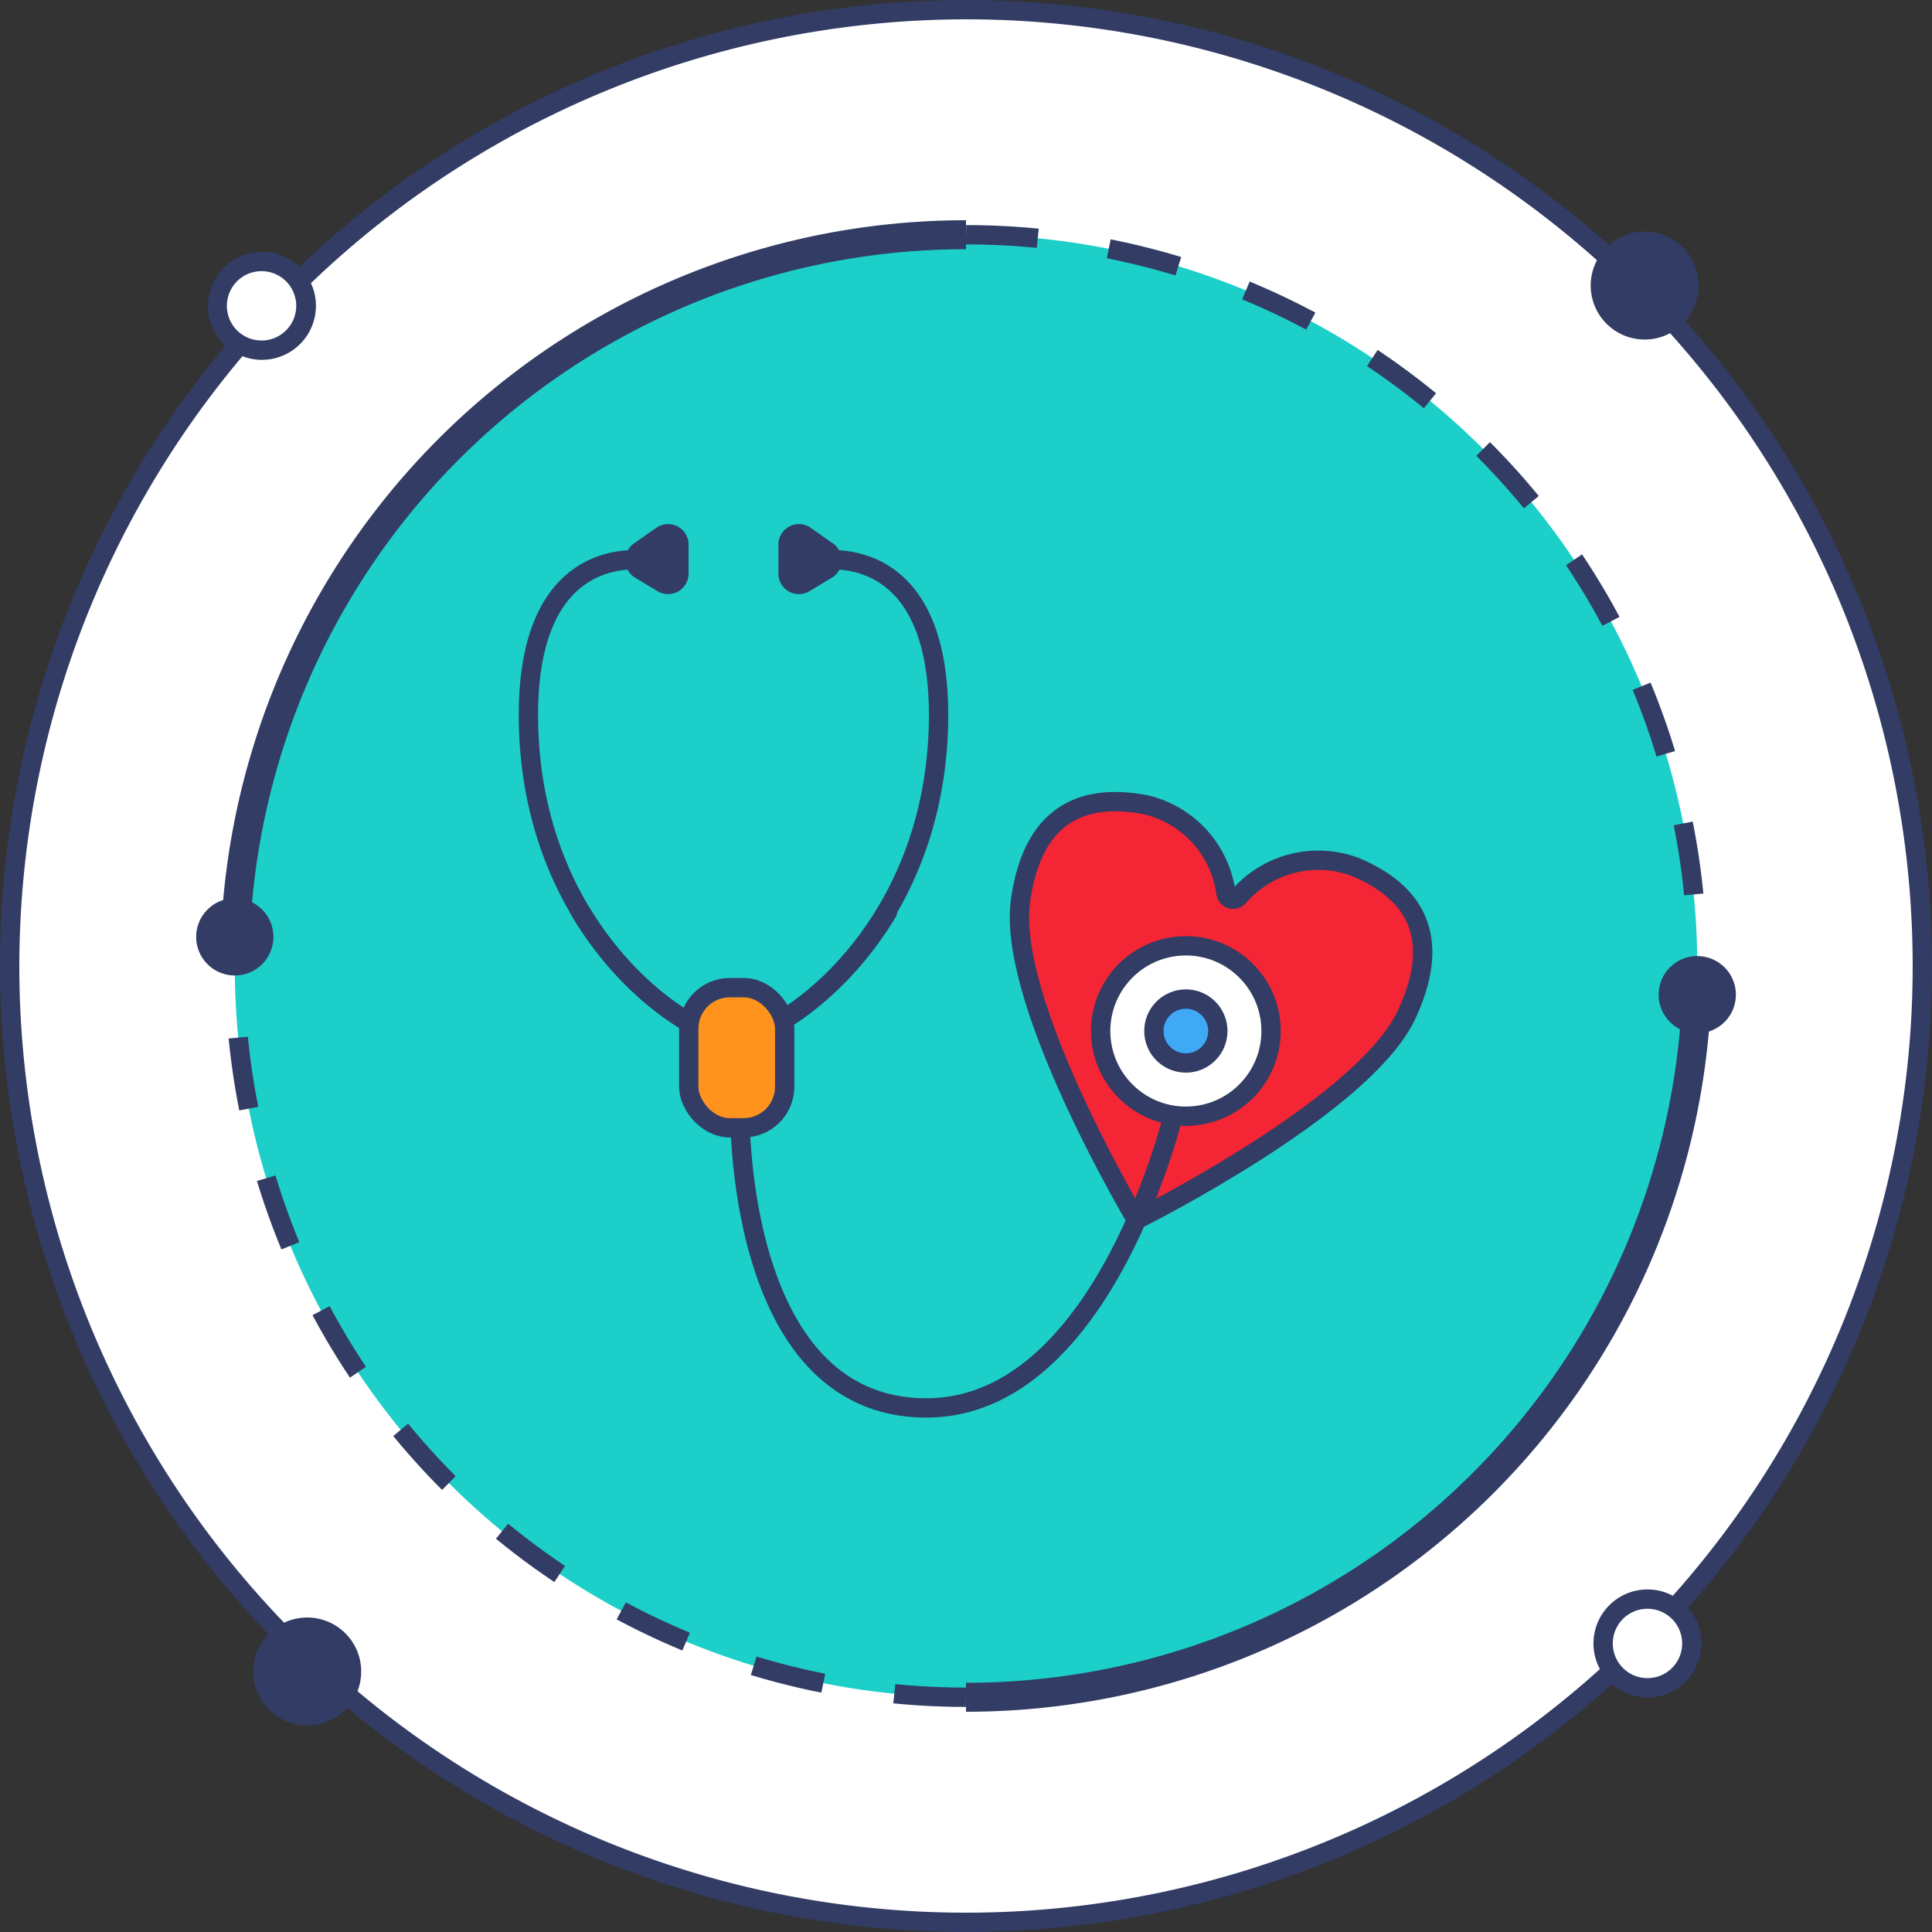 <svg xmlns="http://www.w3.org/2000/svg" width="200" height="200" viewBox="0 0 200 200">
  <rect x="0" y="0" width="200" height="200" fill="#333333" stroke="none"/>
  <title>hero-cap4</title>
  <g>
    <g>
      <path d="M100,199a99,99,0,1,1,99-99A99.11,99.11,0,0,1,100,199Z" style="fill: #fff"/>
      <path d="M100,2A98,98,0,1,1,2,100,98.11,98.11,0,0,1,100,2m0-2A100,100,0,1,0,200,100,100,100,0,0,0,100,0Z" style="fill: #323c64"/>
    </g>
    <g>
      <circle cx="100" cy="100" r="75.7" style="fill: #1ccfc9"/>
      <circle cx="100" cy="100" r="75.7" style="fill: none;stroke: #323c64;stroke-miterlimit: 10;stroke-width: 2px;stroke-dasharray: 7.432,7.432"/>
    </g>
    <path d="M24.3,100A75.7,75.7,0,0,1,100,24.3" style="fill: none;stroke: #323c64;stroke-miterlimit: 10;stroke-width: 3px"/>
    <path d="M175.7,100A75.7,75.7,0,0,1,100,175.7" style="fill: none;stroke: #323c64;stroke-miterlimit: 10;stroke-width: 3px"/>
    <g>
      <path d="M27.08,36.26a4.59,4.59,0,1,1,3.31-1.4A4.57,4.57,0,0,1,27.08,36.26Z" style="fill: #fff"/>
      <path d="M27.08,28.07h0a3.59,3.59,0,1,1-2.59,1.1,3.58,3.58,0,0,1,2.59-1.1m0-2A5.59,5.59,0,1,0,31,27.64a5.58,5.58,0,0,0-3.88-1.57Z" style="fill: #323c64"/>
    </g>
    <g>
      <path d="M170.55,174.73a4.59,4.59,0,1,1,3.31-1.4A4.57,4.57,0,0,1,170.55,174.73Z" style="fill: #fff"/>
      <path d="M170.55,166.54h0a3.59,3.59,0,1,1-2.59,1.1,3.58,3.58,0,0,1,2.59-1.1m0-2a5.59,5.59,0,1,0,3.88,1.57,5.58,5.58,0,0,0-3.88-1.57Z" style="fill: #323c64"/>
    </g>
    <circle cx="170.26" cy="29.57" r="5.59" transform="translate(30.75 131.54) rotate(-46.02)" style="fill: #323c64"/>
    <circle cx="31.79" cy="173.04" r="5.59" transform="translate(-114.79 75.75) rotate(-46.02)" style="fill: #323c64"/>
    <circle cx="24.3" cy="96.99" r="4" transform="translate(-62.36 47.12) rotate(-46.02)" style="fill: #323c64"/>
    <circle cx="175.7" cy="102.98" r="4" transform="translate(-20.41 157.89) rotate(-46.02)" style="fill: #323c64"/>
    <g>
      <path d="M140.33,89.76a10.89,10.89,0,0,0-12.1,3.06.75.75,0,0,1-1.32-.39,10.89,10.89,0,0,0-8.48-9.16c-4.7-.83-11.35-.46-12.79,10s12,33,12,33,23.46-11.66,27.94-21.18S144.73,91.63,140.33,89.76Z" style="fill: #f42534;stroke: #323c64;stroke-linecap: round;stroke-linejoin: round;stroke-width: 2px"/>
      <g>
        <path d="M84.56,58.07S97.16,55.42,97.16,74s-11.28,29.86-19.24,33.18" style="fill: none;stroke: #323c64;stroke-linecap: round;stroke-linejoin: round;stroke-width: 2px"/>
        <path d="M67.3,58.07S54.7,55.42,54.7,74,66,103.86,73.94,107.18" style="fill: none;stroke: #323c64;stroke-linecap: round;stroke-linejoin: round;stroke-width: 2px"/>
        <path d="M91.86,94.43c-4,6.62-9.4,10.91-13.81,12.74" style="fill: none;stroke: #323c64;stroke-linecap: round;stroke-linejoin: round;stroke-width: 2px"/>
        <path d="M60.13,94.43c4,6.62,9.4,10.91,13.81,12.74" style="fill: none;stroke: #323c64;stroke-linecap: round;stroke-linejoin: round;stroke-width: 2px"/>
        <path d="M76.59,114.47s-.76,31.2,19.24,31.28c18.61.07,25.81-31,25.81-31" style="fill: none;stroke: #323c64;stroke-linecap: round;stroke-linejoin: round;stroke-width: 2px"/>
        <circle cx="122.76" cy="106.73" r="8.82" style="fill: #fff;stroke: #323c64;stroke-linecap: round;stroke-linejoin: round;stroke-width: 2px"/>
        <circle cx="122.76" cy="106.73" r="3.31" style="fill: #3fa9f5;stroke: #323c64;stroke-linecap: round;stroke-linejoin: round;stroke-width: 2px"/>
        <path d="M86.22,56.25l-2.3-1.61a2.12,2.12,0,0,0-3.34,1.74v3a2.12,2.12,0,0,0,3.21,1.82l2.3-1.38A2.12,2.12,0,0,0,86.22,56.25Z" style="fill: #323c64"/>
        <path d="M65.64,56.25l2.3-1.61a2.12,2.12,0,0,1,3.34,1.74v3a2.12,2.12,0,0,1-3.21,1.82l-2.3-1.38A2.12,2.12,0,0,1,65.64,56.25Z" style="fill: #323c64"/>
        <rect x="71.3" y="102.24" width="9.93" height="14.51" rx="4.25" ry="4.25" style="fill: #ff931e;stroke: #323c64;stroke-linecap: round;stroke-linejoin: round;stroke-width: 2px"/>
      </g>
    </g>
  </g>
</svg>
